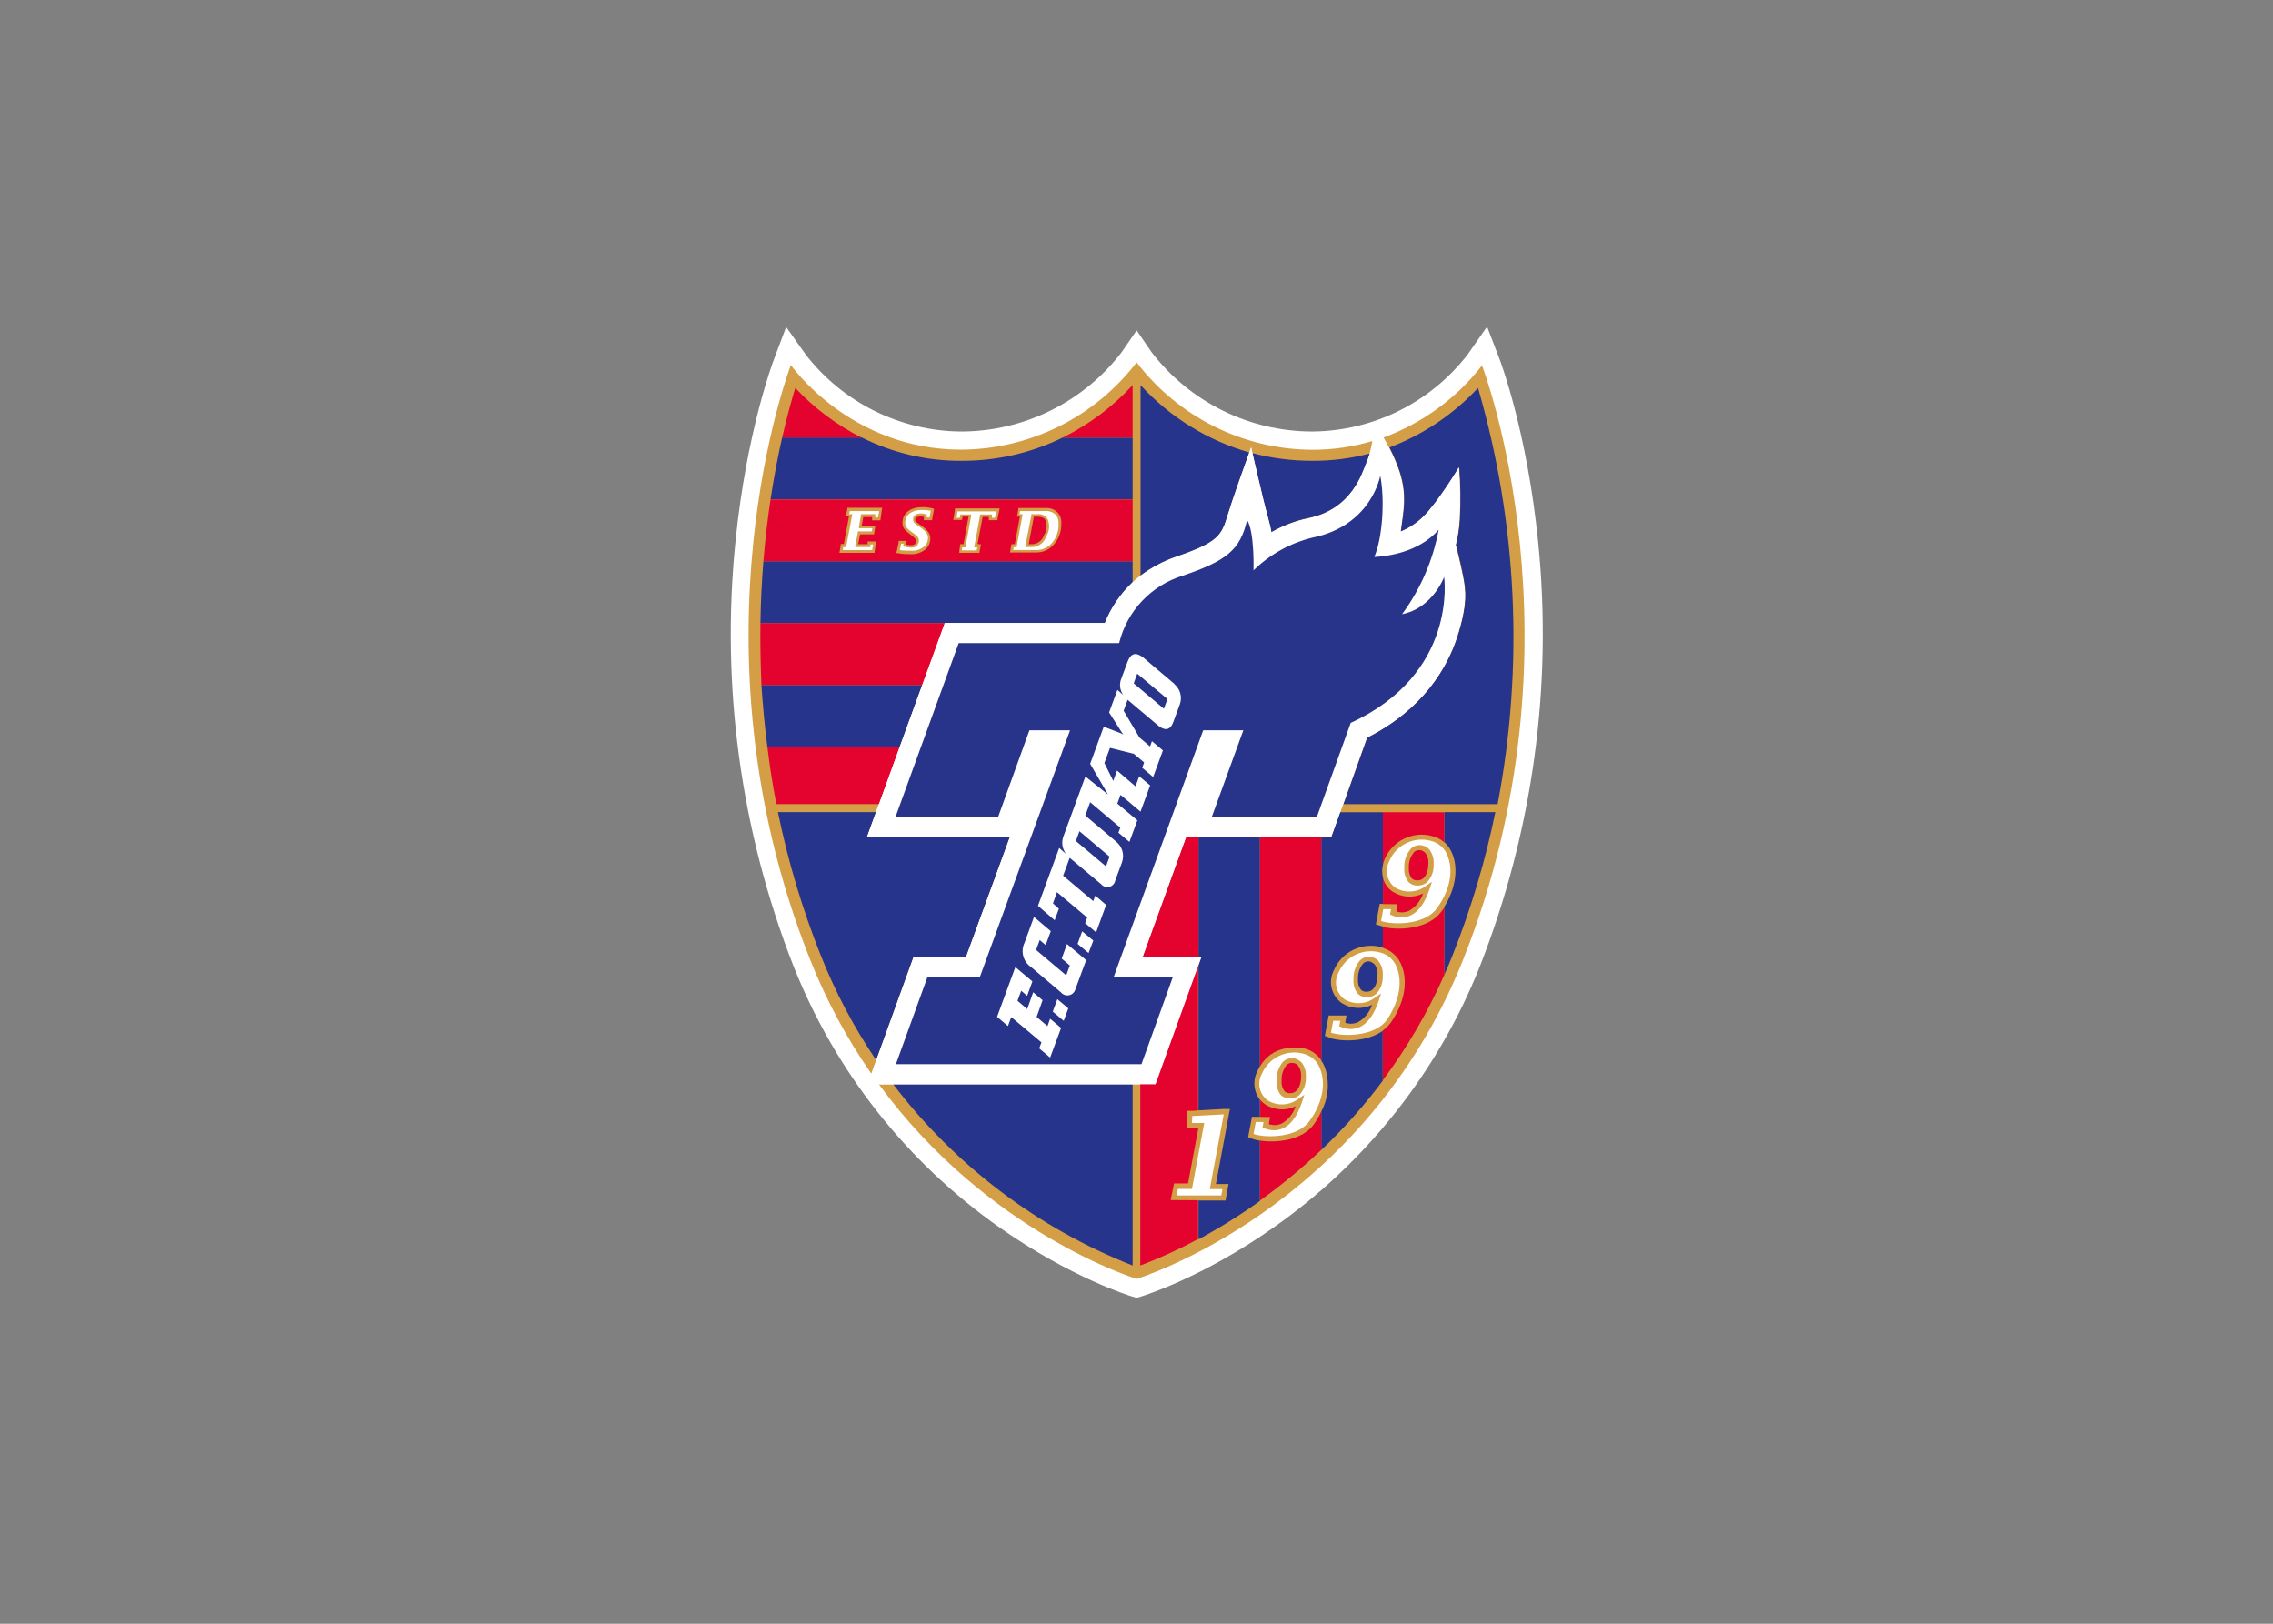 <svg clip-rule="evenodd" fill-rule="evenodd" stroke-linejoin="round" stroke-miterlimit="2" viewBox="0 0 560 400" xmlns="http://www.w3.org/2000/svg"><rect x="0" y="0" width="560" height="400" fill="#808080" stroke="none"/><g fill-rule="nonzero" transform="matrix(.922 0 0 .922 37.056 -121.951)"><path d="m370.814 277.003c-2.96-29.442-10.058-48.157-10.36-48.937l-3.279-8.53-5.22 7.479c-9.935 12.838-25.24 20.42-41.473 20.546-16.832.002-32.736-7.85-42.968-21.214l-3.979-5.809-3.995 5.825c-10.236 13.358-26.139 21.204-42.968 21.198-16.226-.136-31.522-7.716-41.457-20.546l-5.236-7.4-3.183 8.451c-.302.78-7.4 19.495-10.36 48.937-3.927 38.501 1.393 77.389 15.516 113.421 11.189 28.2 30.396 52.515 55.239 69.928 18.906 13.273 34.391 18.047 35.012 18.254l1.416.43 1.416-.43c.637-.207 16.122-4.981 35.012-18.254 24.873-17.402 44.108-41.718 55.318-69.928 14.134-36.029 19.465-74.917 15.549-113.421z" fill="#fff"/><path d="m355.934 229.8c-6.809 8.745-15.935 15.406-26.338 19.225-1.385-2.403-2.515-4.042-2.515-4.042-.031 1.685-.185 3.366-.461 5.029-5.232 1.585-10.671 2.384-16.138 2.371-18.403-.063-35.767-8.681-46.947-23.299-11.173 14.63-28.539 23.26-46.948 23.331-29.648 0-45.451-22.615-45.451-22.615s-28.55 74.209 5.14 158.842c4.264 10.759 9.754 20.99 16.36 30.492l-1.034 2.833h3.055c29.235 39.945 68.878 51.992 68.878 51.992s60.666-18.429 87.259-85.317c33.69-84.633 5.14-158.842 5.14-158.842z" fill="#fff"/><path d="m307.411 415.903c.958 1.107 1.439 2.55 1.337 4.011.118 1.738-.454 3.455-1.592 4.774-.672.701-1.606 1.093-2.578 1.082-.922.058-1.828-.271-2.498-.907-.866-1.068-1.283-2.433-1.162-3.803-.096-1.847.513-3.662 1.703-5.077.628-.641 1.489-1.003 2.387-1.003s1.759.362 2.387 1.003zm43.383-27.261c-26.593 66.84-87.259 85.317-87.259 85.317s-39.643-12.047-68.878-51.992h73.923l11.474-31.829.764-2.133h-15.692l11.634-32.083h38.767l2.371-6.589.78-2.132 6.366-17.824c15.103-7.623 21.405-18.747 24.031-26.752 2.944-8.992 2.355-12.732 1.591-16.44s-1.91-8.291-1.91-8.291c.551-2.229.897-4.504 1.035-6.796.254-4.645.195-9.303-.175-13.941 0 0-5.507 9.247-9.549 13.209-1.741 1.703-3.795 3.054-6.047 3.979.732-5.602 1.702-9.66-.271-15.915-.752-2.25-1.684-4.438-2.785-6.54-.509-.971-1.018-1.894-1.48-2.722 10.407-3.827 19.534-10.5 26.338-19.256 0 0 28.662 74.097-5.029 158.73zm-67.7 61.27.143-.811 3.565-19.097-8.403.445-.096 1.862h3.295l-.159.796-3.024 16.264-.096.557h-3.755l-.351 1.735h11.936l.319-1.687h-3.374zm29.505-31.972c-.693-2.051-2.387-3.613-4.488-4.137-4.519-1.237-9.308 1.082-11.14 5.395-1.317 2.419-.632 5.472 1.591 7.097 2.558 1.552 5.822 1.374 8.196-.445l1.592-1.098-.605 1.878c-1.209 3.676-2.896 6.063-5.045 7.082-1.592.722-3.421.722-5.013 0l-.525-.207.111-.541.159-.908h-2.068l-.605 3.183c3.453 1.162 11.856.987 14.959-3.453 3.406-4.679 4.44-9.883 2.881-13.846zm20.498-27.054c-.698-2.045-2.391-3.6-4.488-4.122-4.516-1.254-9.314 1.063-11.14 5.379-1.319 2.424-.635 5.483 1.591 7.114 2.559 1.551 5.827 1.367 8.196-.462l1.592-1.098-.605 1.878c-1.21 3.676-2.897 6.064-5.029 7.082-1.596.732-3.434.732-5.029 0l-.525-.207.111-.541.159-.907h-1.878l-.604 3.183c3.453 1.146 11.856.971 14.959-3.454 3.151-4.647 4.249-9.835 2.69-13.813zm13.575-29.824c-.698-2.045-2.391-3.6-4.488-4.121-4.516-1.254-9.314 1.062-11.14 5.379-1.312 2.425-.629 5.478 1.591 7.113 2.566 1.55 5.836 1.366 8.212-.461l1.591-1.098-.62 1.878c-1.194 3.676-2.897 6.063-5.029 7.082-1.596.731-3.434.731-5.029 0l-.509-.207.095-.541.175-.908h-2.084l-.589 3.183c3.437 1.162 11.856.987 14.943-3.437 3.406-4.663 4.456-9.851 2.881-13.83zm-21.071 26.832c-.912-.008-1.788.361-2.419 1.019-1.187 1.416-1.795 3.23-1.703 5.076-.12 1.375.296 2.745 1.162 3.82.674.629 1.577.957 2.499.907.97.003 1.901-.387 2.578-1.082 1.136-1.321 1.708-3.037 1.591-4.775.1-1.457-.375-2.897-1.321-4.01-.64-.618-1.497-.961-2.387-.955zm13.591-29.824c-.915-.024-1.797.348-2.419 1.019-1.199 1.41-1.815 3.228-1.719 5.077-.124 1.378.299 2.751 1.178 3.819.666.632 1.566.961 2.483.907.974.001 1.909-.389 2.594-1.082 1.136-1.32 1.708-3.036 1.591-4.774.102-1.461-.379-2.904-1.337-4.011-.656-.633-1.539-.977-2.451-.955zm-121.252 29.856 11.729-32.084h-38.194l2.387-6.588.78-2.133 5.601-15.341 6-16.487 6.016-16.535h42.809c1.637-4.124 4.164-7.836 7.401-10.87.668-.621 1.384-1.209 2.132-1.782 2.896-2.18 6.119-3.888 9.549-5.061 11.14-3.836 12.063-5.666 13.702-11.013 1.305-4.313 4.583-13.464 5.809-16.885l.477-1.321s.143.589.35 1.591c.653 2.817 2.037 8.801 2.817 12.016 1.035 4.313 1.862 6.716 2.244 9.103 3.062-1.78 6.387-3.064 9.851-3.804 11.888-2.387 14.594-12.445 15.612-14.832.346-.791.638-1.605.876-2.435.316-1.114.566-2.246.747-3.39-5.231 1.586-10.67 2.385-16.137 2.372-18.419-.074-35.793-8.717-46.963-23.363-11.173 14.63-28.539 23.26-46.948 23.331-29.648 0-45.451-22.615-45.451-22.615s-28.55 74.209 5.14 158.842c4.264 10.759 9.754 20.99 16.36 30.492l1.289-3.549 10.011-27.659zm12.732-109.475h.843v-.287l1.496-8.084v-.43h-.78l.159-.827h7.273c.847.028 1.651.381 2.244.986.579.666.856 1.542.764 2.419.098 2.007-.64 3.967-2.037 5.411-1.14 1.128-2.714 1.709-4.313 1.592h-5.761zm-15.023-9.549h10.36l-.334 1.719h-.796v-.891h-3.183v.302l-1.496 8.069-.08.429h.844l-.159.796h-3.979l.112-.796h.907v-.286l1.464-8.085v-.429h-2.897v.286l-.127.605h-.843zm-15.04 8.61h.669l-.096.477v.334h.335c.483.14.978.23 1.48.271h.063c.51 0 1.592 0 1.942-.78l.095-.175c.414-.812.605-1.591-1.098-2.849l-.493-.302c-1.417-1.082-2.053-1.591-1.751-3.183.382-2.053 2.483-2.785 4.329-2.785.822-.012 1.643.057 2.451.207l-.334 1.814h-.732v-.668l-.176-.159c-.704-.275-1.475-.33-2.212-.159-.782.099-1.354.806-1.289 1.591 0 .668.541 1.034 1.337 1.591.318.223.669.462 1.066.78 1.417 1.114 1.592 1.767 1.592 2.499.01.989-.482 1.918-1.305 2.467-.967.723-2.174 1.053-3.374.923h-.398c-.819.019-1.639-.029-2.451-.144zm-15.468.939h.827v-.287l1.512-8.084.08-.43h-.828l.175-.827h7.846l-.334 1.718h-.732v-.891h-3.82v.302l-.525 3.024v.43h3.581l-.143.843h-3.74v.287l-.669 3.485v.43h4.027v-.716h.732l-.271 1.512h-7.862zm50.464 0h-1.782v-.43l1.591-8.069v-.302h1.592c1.044-.139 2.083.316 2.689 1.178.706 1.541.586 3.34-.318 4.774-.525 1.65-2.042 2.795-3.772 2.849z" fill="#d39e46"/><path d="m198.493 421.967h63.976v48.427c-25.346-9.996-47.475-26.747-63.976-48.427zm19.447-34.041 11.729-32.084h-38.194l2.387-6.588h-26.179c2.67 13.043 6.488 25.824 11.41 38.194 3.907 9.865 8.881 19.273 14.832 28.057l10.011-27.659zm56.194-106.881c-3.43 1.173-6.653 2.881-9.549 5.061v-50.926c7.842 8.551 17.894 14.775 29.044 17.983-1.225 3.421-4.504 12.572-5.809 16.885-1.623 5.331-2.482 7.161-13.686 10.997zm80.622-45.133c-6.566 7.052-14.67 12.499-23.68 15.914 1.101 2.103 2.032 4.29 2.785 6.541 1.973 6.366 1.002 10.344.27 15.914 2.253-.925 4.306-2.276 6.047-3.978 3.963-3.963 9.549-13.209 9.549-13.209.37 4.638.429 9.295.175 13.941-.137 2.292-.483 4.566-1.034 6.795 0 0 1.209 4.568 1.91 8.292.7 3.723 1.289 7.447-1.592 16.439-2.626 7.957-8.928 19.097-24.031 26.752l-6.365 17.824h41.202c7.057-36.967 5.263-75.085-5.236-111.225zm-55.223 38.576c3.062-1.78 6.387-3.064 9.851-3.803 11.888-2.388 14.594-12.445 15.612-14.833.346-.791.639-1.604.876-2.435-5.02 1.335-10.195 1.999-15.39 1.974-5.403.011-10.784-.679-16.01-2.053.653 2.817 2.038 8.801 2.817 12.015 1.035 4.361 1.862 6.764 2.244 9.135z" fill="#27348b"/><path d="m163.799 282.238h98.67v5.65c-3.237 3.034-5.764 6.746-7.401 10.87h-92.064c.095-5.777.366-11.3.795-16.52zm1.067 49.542h35.377l6-16.487h-42.969c.366 5.347.844 10.853 1.592 16.487zm51.721-76.389c-9.204.031-18.288-2.106-26.513-6.239h-21.262c-1.066 4.775-2.164 10.281-3.103 16.52h96.76v-16.472h-18.732c-8.449 4.134-17.743 6.253-27.15 6.191zm129.146 101.852c.98.907 1.737 2.029 2.212 3.278 1.591 4.09.764 9.262-2.212 14.069v18.206c.774-1.751 1.522-3.533 2.244-5.348 4.922-12.37 8.74-25.151 11.41-38.194h-13.654zm-51.292 79.238-.557-.191-.557-.176.111-.588.096-.573.604-3.183.096-.557.111-.557h2.133v-4.552c-1.679-2.144-1.971-5.078-.748-7.511.22-.498.47-.981.748-1.449v-61.302h-16.424v32.084h.764l-.764 2.132v38.879l6.684-.366h1.719l-.159.843-.159.844-3.422 18.365h3.374l-.159.812-.143.795-.302 1.687-.096.557-.095.557h-7.242v10.361c5.688-3.063 11.174-6.487 16.424-10.249v-16.106c-.69-.109-1.37-.268-2.037-.477zm20.497-27.055-.557-.175-.557-.191.112-.589.095-.573.605-3.183.096-.557.111-.557h4.774l-.159.796-.143.812v.334c1.122.383 2.35.314 3.422-.191 1.747-1.034 3.06-2.67 3.692-4.599-2.585 1.251-5.643 1.076-8.069-.462-2.797-1.965-3.715-5.739-2.132-8.769 2.076-4.944 7.563-7.605 12.731-6.175l.414.112v-5.618c-.27-.08-.541-.143-.78-.239l-.573-.175-.557-.191.112-.589.111-.573.589-3.182.111-.557.096-.557h.891v-6.971c-.302-1.18-.302-2.417 0-3.597v-13.925h-11.49l-2.371 6.589h-2.642v59.758c.395.57.721 1.184.971 1.83 1.312 3.896.96 8.165-.971 11.793v10.265c5.99-5.686 11.485-11.873 16.424-18.493v-13.336c-4.202 3.024-11.013 2.976-14.355 1.846zm12.016-19.686c.7.85 1.038 1.943.939 3.04 0 2.673-1.13 4.456-2.833 4.456-.579.072-1.162-.115-1.591-.51-.61-.816-.889-1.835-.78-2.848-.084-1.49.387-2.958 1.321-4.122.375-.399.9-.624 1.448-.621.578.012 1.124.273 1.496.716z" fill="#27348b"/><path d="m280.054 355.842v32.084h-14.928l11.634-32.084zm-5.841 97.078h-1.591l.175-.811.159-.812.35-1.735.112-.541.111-.557h3.74l2.769-14.896h-3.103v-1.432l.095-1.862v-1.209h1.21l1.719-.096v-38.911l-11.475 31.829h-3.978v48.507c5.305-2.009 10.467-4.375 15.453-7.082v-10.36zm22.281-35.743v-61.335h16.376v59.759c-1.019-1.61-2.633-2.754-4.488-3.183-1.974-.366-8.371-1.178-11.904 4.79zm14.466 15.389c-3.056 4.376-10.01 5.14-14.466 4.44v16.026c5.766-4.13 11.238-8.655 16.376-13.544v-10.264c-.541 1.179-1.186 2.308-1.926 3.374zm-5.92-16.328c-.554-.008-1.085.217-1.464.62-.922 1.17-1.386 2.636-1.305 4.122-.104 1.013.174 2.03.779 2.849.43.395 1.013.581 1.592.509 1.687 0 2.833-1.798 2.833-4.456.096-1.102-.241-2.198-.939-3.056-.402-.392-.952-.595-1.512-.557zm-6.653 14.466h.812l-.159.795-.143.796v.334c1.121.378 2.345.315 3.421-.175 1.748-1.034 3.061-2.669 3.693-4.599-2.588 1.242-5.64 1.068-8.069-.462-.519-.351-.985-.774-1.385-1.257v4.552h1.894zm42.158-70.708c.7.85 1.038 1.943.939 3.04 0 2.673-1.13 4.456-2.833 4.456-.579.067-1.16-.118-1.592-.509-.609-.817-.888-1.836-.779-2.849-.084-1.49.387-2.958 1.32-4.122.378-.39.898-.61 1.441-.61.542 0 1.062.22 1.44.61zm4.488 15.739c-3.358 4.775-11.427 5.252-15.708 4.186v5.618c2.339.706 4.211 2.478 5.045 4.774 1.735 4.392.652 10.058-2.912 15.166-.583.82-1.305 1.531-2.133 2.101v13.305c6.508-8.731 12.017-18.163 16.424-28.121v-18.015c-.234.318-.478.658-.732 1.018zm-13.385-1.877h1.592l-.143.795-.143.812v.334c1.116.384 2.339.315 3.405-.191 1.749-1.037 3.066-2.67 3.708-4.599-2.591 1.248-5.652 1.073-8.084-.462-1.295-.863-2.23-2.171-2.626-3.676v6.971h2.324zm-1.814-12.079c2.084-4.887 7.509-7.518 12.636-6.128 1.216.269 2.341.851 3.263 1.687v-8.052h-16.424v14.052c.125-.523.295-1.034.509-1.528zm-166.83-63.021h49.334l-6.095 16.535h-42.969c-.238-5.714-.334-11.236-.27-16.535zm4.265 48.363h27.42l5.554-15.341h-35.377c.589 5.029 1.384 10.137 2.403 15.341zm-3.47-64.883h98.67v-16.519h-96.76c-.764 5.077-1.432 10.599-1.91 16.519zm65.966-2.673.254-1.592.096-.302h.859l1.369-7.352h-.78l.079-.43.287-1.592v-.286h7.734c1.045.027 2.04.461 2.769 1.209.731.803 1.085 1.881.971 2.961.086 2.183-.732 4.309-2.26 5.872-1.252 1.269-2.994 1.936-4.774 1.83h-6.668zm-15.167-8.721.398-2.435v-.303h11.936l-.096.43-.477 2.435v.286h-2.324v-.875h-1.655l-1.352 7.289h.843v.43l-.302 1.591v.287h-5.411v-.414l.223-1.592v-.302h.907l1.337-7.352h-1.592l-.127.588v.287h-2.387zm-15.134 8.657.493-2.419v-.286h2.132l-.079.429-.112.557c.318.085.643.138.971.16h.191c.398 0 1.082 0 1.273-.382l.096-.191c.286-.526.461-.86-.891-1.926l-.478-.382c-1.448-1.114-2.403-1.846-2.021-3.899s2.324-3.374 5.045-3.374c1.008-.042 2.018.071 2.992.334l.286.096v.318l-.461 2.435v.286h-2.212v-.907c-.522-.139-1.07-.139-1.592 0-.589.144-.748.35-.732.907 0 .287.334.526 1.019 1.003.318.223.684.478 1.114.812 1.448 1.146 1.957 1.989 1.909 3.183-.006 1.201-.601 2.326-1.591 3.007-1.108.805-2.471 1.184-3.835 1.067h-.366c-1.016.015-2.03-.081-3.024-.287h-.334zm-15.262 0 .27-1.591v-.287h.828l1.368-7.352h-.843l.095-.446.319-1.591v-.287h9.326l-.096.43-.366 2.594v.334h-2.244v-.875h-2.371l-.414 2.292h3.597v.429l-.271 1.592v.302h-3.756l-.525 2.626h2.531v-.732h2.228v.43l-.366 2.307v.303h-9.39zm54.554-4.201c.81-1.222.953-2.772.382-4.122-.382-.605-.987-.844-2.085-.844h-.986l-1.369 7.337h.907c1.433-.028 2.701-.963 3.151-2.324zm-66.442-39.388c-.955 3.182-2.212 7.623-3.502 13.288h21.262c-6.654-3.353-12.666-7.851-17.76-13.288zm90.155-.748v14.036h-18.732c7.057-3.483 13.408-8.242 18.732-14.036z" fill="#e4032e"/><path d="m262.469 421.967h6.111l11.474-31.829.764-2.133h-15.692l11.634-32.083h38.767l2.371-6.589.78-2.132 6.366-17.824c15.103-7.623 21.405-18.747 24.031-26.752 2.944-8.992 2.355-12.732 1.591-16.44s-1.91-8.291-1.91-8.291c.551-2.229.897-4.504 1.035-6.796.254-4.645.195-9.303-.175-13.941 0 0-5.507 9.247-9.549 13.209-1.741 1.703-3.795 3.054-6.047 3.979.732-5.602 1.702-9.66-.271-15.915-.752-2.25-1.684-4.438-2.785-6.54-.509-.971-1.018-1.894-1.48-2.722-1.384-2.403-2.514-4.042-2.514-4.042-.031 1.685-.186 3.366-.462 5.029-.181 1.144-.431 2.276-.748 3.39-.237.83-.529 1.644-.875 2.435-1.019 2.387-3.724 12.445-15.612 14.832-3.418.711-6.704 1.951-9.74 3.676-.382-2.387-1.209-4.774-2.244-9.103-.779-3.183-2.164-9.198-2.817-12.015-.206-.971-.35-1.592-.35-1.592l-.477 1.321c-1.225 3.422-4.504 12.573-5.809 16.885-1.591 5.348-2.498 7.178-13.702 11.013-3.43 1.173-6.653 2.881-9.549 5.061-.748.573-1.464 1.162-2.132 1.782-3.237 3.034-5.764 6.746-7.4 10.87h-42.794l-6.016 16.583-6 16.487-5.554 15.31-.78 2.196-2.387 6.588h38.195l-11.729 32.084h-14.005l-10.01 27.659-1.289 3.549-1.034 2.833h70.866z" fill="#fff"/><path d="m320.731 325.414-9.023 25.065h-28.073l8.403-23.091h-10.727l-23.871 65.837h15.803l-8.419 23.379h-65.615l8.466-23.379h14.005l24.063-65.837h-10.854l-8.339 23.091h-27.421l16.854-46.374h42.873c2.093-8.57 8.563-15.427 16.997-18.015 11.49-3.931 15.341-6.748 17.187-14.88 2.021 3.183 1.719 13.463 1.719 13.463 4.348-4.263 9.763-7.281 15.676-8.737 15.914-3.183 18.19-16.582 18.19-16.582 1.241 6.286.668 16.503-1.592 21.739 6.223-.351 12.875-2.372 17.204-7.273-1.51 8.158-4.852 15.869-9.772 22.55 8.164-1.591 11.236-9.946 11.236-9.946s3.772 25.797-24.97 38.99zm-77.376 81.514-2.928-2.467-.716 1.973-2.896-2.451 1.591-4.471-2.514-2.117-1.592 4.488-2.594-2.212.987-2.674 1.591 1.337 1.401-3.836-4.552-3.835-4.885 13.289 2.912 2.466.875-2.403 8.069 6.764-.605 1.591 2.928 2.467zm1.926-5.236-2.928-2.451-1.226 3.31 2.929 2.467zm4.774-12.891-5.124-4.297-1.416 3.883 2.18 1.846-.971 2.642-8.053-6.795.971-2.642 1.592 1.353 1.368-3.724-4.488-3.804-2.53 6.907c-1.114 2.308-.34 5.114 1.798 6.525l7.958 6.748c.42.503 1.043.795 1.698.795 1.022 0 1.917-.708 2.153-1.702zm1.91-5.22-2.976-2.467-1.225 3.343 2.928 2.45zm21.66-68.591c-1.926-1.591-8.308-7.034-8.308-7.034-2.053-1.591-3.374-1.13-4.233 1.194l-1.591 4.297c-.666 1.488-.477 3.225.493 4.535l-1.591-1.384-2.213 6.015s2.26 3.581 3.311 5.22c.155.256.342.492.557.7-.366-.193-.743-.363-1.13-.509-1.592-.589-4.17-1.591-4.17-1.591l-3.628 9.914 4.774 8.212-6.047-4.822-5.777 15.739c-.715 1.635-.482 3.535.604 4.95l-1.83-1.592-5.665 15.453 4.456 3.867 1.13-3.087-1.592-1.432 1.082-2.992 8.069 6.795-.557 1.48 2.944 2.467 2.674-7.336-2.897-2.483-.541 1.464-8.052-6.795 1.766-4.775.191.175 8.196 6.875c.408.501 1.02.792 1.666.792 1.051 0 1.956-.772 2.122-1.81l1.766-4.774c.757-2.014.109-4.301-1.591-5.618-2.117-1.846-8.196-6.923-8.196-6.923l1.305-3.565 8.052 6.78-.493 1.368 2.928 2.451 2.117-5.761-5.347-4.488.859-2.323 5.331 4.488 2.578-7.003-2.928-2.45-.986 2.689-4.934-4.217-1.003 2.769-2.371-4.774 1.496-4.059 6.366 1.592 2.753 2.307-.525 1.417 2.928 2.467 2.61-7.098-2.928-2.467-.509 1.4-2.817-2.371-4.233-7.161 1.066-2.929 8.068 6.812c1.449 1.193 3.183 1.83 4.17-.987.78-2.085 1.719-4.663 1.719-4.663.675-1.928.069-4.085-1.512-5.379zm-26.323 41.982 8.053 6.78.955-2.594-8.053-6.796zm15.453-42.125 8.053 6.78.955-2.595-8.069-6.763z" fill="#28348a"/></g></svg>